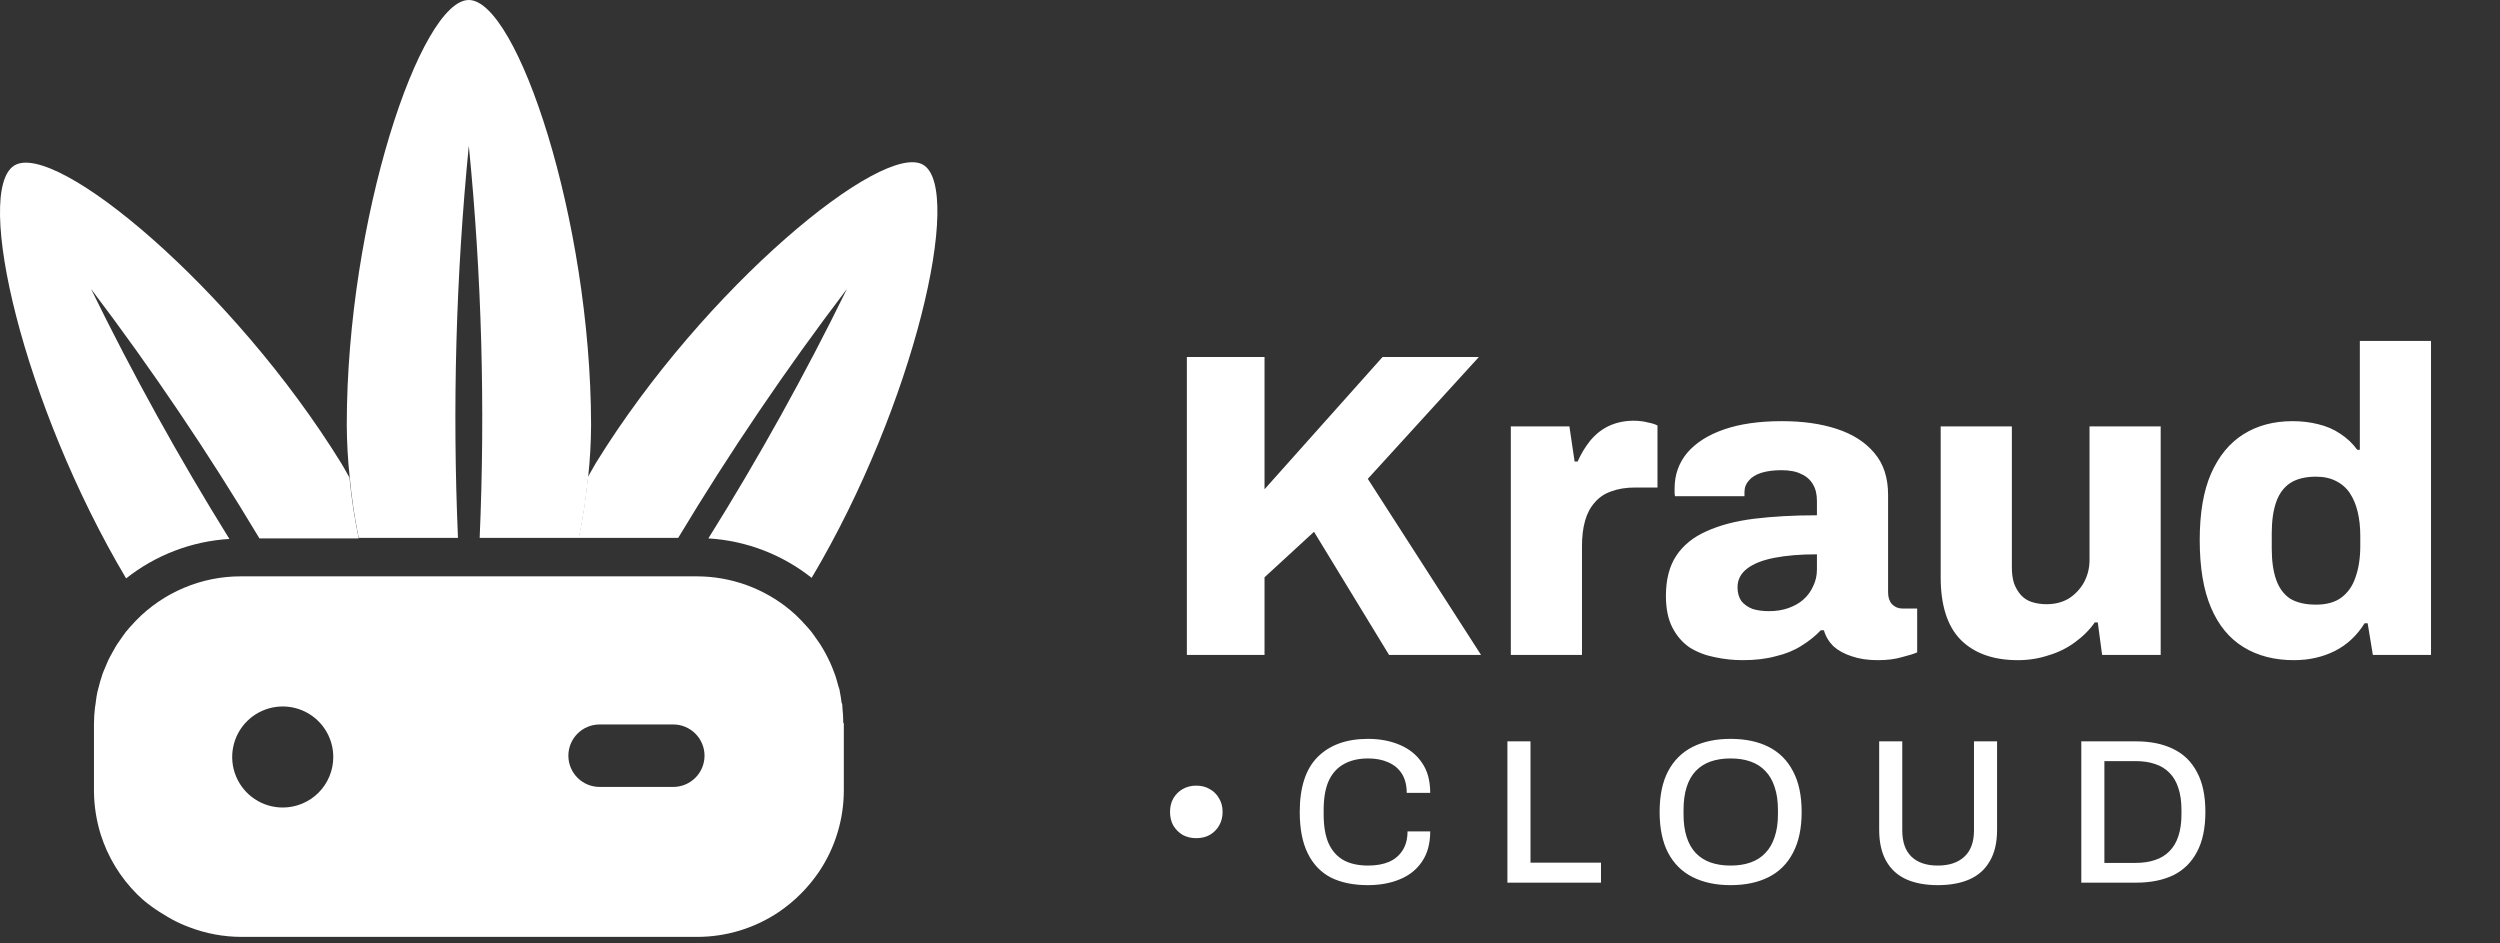 <svg width="106" height="40" viewBox="0 0 106 40" fill="none" xmlns="http://www.w3.org/2000/svg">
<rect x="0" y="0" width="106" height="40" fill="#333333" stroke="none"/>
<path d="M3.861 12.253C6.431 15.646 8.814 19.176 11 22.828H15.209C15.031 21.977 14.9 21.118 14.818 20.253C14.703 20.051 14.597 19.848 14.473 19.646C9.873 12.198 2.348 5.95 0.609 7.016C-1.129 8.083 0.977 17.163 5.347 24.524C6.601 23.532 8.129 22.948 9.726 22.851C7.593 19.419 5.636 15.882 3.861 12.253Z" fill="white"/>
<path d="M28.756 22.805C30.948 19.161 33.336 15.638 35.909 12.253C34.134 15.877 32.174 19.406 30.035 22.828C31.632 22.923 33.161 23.507 34.414 24.501C38.784 17.145 40.854 8.037 39.152 6.993C37.45 5.95 29.865 12.175 25.27 19.623C25.146 19.825 25.044 20.028 24.925 20.23C24.843 21.095 24.712 21.954 24.534 22.805H28.756Z" fill="white"/>
<path d="M19.878 0C17.835 0 14.703 9.269 14.703 18.018C14.707 18.757 14.748 19.495 14.827 20.23C14.907 21.095 15.034 21.954 15.209 22.805H19.418C19.178 17.259 19.332 11.703 19.878 6.179C20.424 11.703 20.578 17.259 20.338 22.805H24.547C24.725 21.954 24.855 21.095 24.938 20.23C25.017 19.495 25.058 18.757 25.062 18.018C25.048 9.269 21.916 0 19.878 0Z" fill="white"/>
<path d="M35.755 30.662C35.754 30.441 35.742 30.22 35.718 30C35.718 29.927 35.718 29.853 35.681 29.784C35.664 29.63 35.64 29.476 35.607 29.324C35.607 29.241 35.566 29.163 35.543 29.081C35.52 28.998 35.474 28.819 35.433 28.69L35.345 28.451C35.295 28.327 35.249 28.202 35.193 28.083L35.083 27.858C35.023 27.738 34.959 27.619 34.89 27.504L34.766 27.301C34.688 27.182 34.605 27.067 34.522 26.952L34.398 26.782C34.297 26.659 34.191 26.54 34.08 26.423C34.047 26.383 34.012 26.344 33.974 26.308C33.83 26.155 33.676 26.011 33.514 25.876C32.397 24.945 30.987 24.435 29.531 24.437H10.212C9.383 24.436 8.562 24.601 7.798 24.924C7.034 25.246 6.342 25.718 5.764 26.313L5.659 26.428C5.548 26.544 5.442 26.664 5.341 26.786L5.217 26.956C5.134 27.071 5.052 27.186 4.973 27.306C4.895 27.425 4.891 27.439 4.854 27.508C4.817 27.577 4.716 27.743 4.656 27.862C4.596 27.982 4.582 28.009 4.55 28.087C4.518 28.166 4.444 28.331 4.394 28.455C4.343 28.579 4.334 28.612 4.311 28.694C4.266 28.824 4.227 28.956 4.196 29.09C4.173 29.168 4.15 29.246 4.132 29.329C4.113 29.412 4.076 29.623 4.058 29.789C4.058 29.862 4.03 29.931 4.026 30.005C4 30.229 3.986 30.455 3.984 30.681V33.527C3.987 34.15 4.082 34.77 4.265 35.366C4.567 36.327 5.097 37.201 5.81 37.913C5.953 38.055 6.1 38.189 6.27 38.317C6.486 38.485 6.712 38.639 6.947 38.777C7.166 38.917 7.395 39.041 7.632 39.15C7.756 39.209 7.885 39.26 8.018 39.31C8.724 39.582 9.474 39.722 10.231 39.724H29.55C30.79 39.726 32.003 39.356 33.032 38.662C33.693 38.211 34.263 37.64 34.715 36.979C35.41 35.952 35.78 34.739 35.778 33.499V30.662H35.755ZM11.988 34.239C11.564 34.239 11.149 34.114 10.797 33.878C10.444 33.643 10.17 33.308 10.008 32.917C9.845 32.525 9.803 32.094 9.886 31.679C9.968 31.263 10.172 30.881 10.472 30.582C10.772 30.282 11.154 30.078 11.57 29.995C11.986 29.913 12.416 29.955 12.808 30.117C13.2 30.279 13.535 30.554 13.77 30.906C14.006 31.259 14.131 31.673 14.131 32.097C14.131 32.665 13.905 33.21 13.504 33.612C13.102 34.013 12.556 34.239 11.988 34.239ZM28.547 33.366H25.424C25.072 33.366 24.735 33.226 24.487 32.978C24.238 32.73 24.099 32.393 24.099 32.041C24.099 31.69 24.238 31.354 24.487 31.105C24.735 30.857 25.072 30.717 25.424 30.717H28.547C28.898 30.717 29.235 30.857 29.483 31.105C29.732 31.354 29.872 31.69 29.872 32.041C29.872 32.393 29.732 32.73 29.483 32.978C29.235 33.226 28.898 33.366 28.547 33.366Z" fill="white"/>
<path d="M28.597 27.586H25.473C24.741 27.586 24.148 28.179 24.148 28.91C24.148 29.641 24.741 30.234 25.473 30.234H28.597C29.329 30.234 29.921 29.641 29.921 28.91C29.921 28.179 29.329 27.586 28.597 27.586Z" fill="white"/>
<path d="M50.323 27.77V15.136H53.616V20.745L58.621 15.136H62.705L57.995 20.303L62.797 27.77H58.897L55.714 22.547L53.616 24.478V27.77H50.323ZM64.059 27.77V18.078H66.543L66.763 19.568H66.892C67.039 19.237 67.217 18.942 67.425 18.685C67.647 18.415 67.91 18.207 68.217 18.06C68.535 17.913 68.885 17.839 69.265 17.839C69.486 17.839 69.689 17.863 69.873 17.913C70.057 17.949 70.191 17.992 70.277 18.041V20.671H69.321C68.94 20.671 68.603 20.726 68.309 20.837C68.026 20.935 67.793 21.094 67.609 21.315C67.425 21.523 67.29 21.781 67.205 22.087C67.119 22.394 67.076 22.749 67.076 23.154V27.77H64.059ZM73.892 27.991C73.487 27.991 73.088 27.948 72.696 27.862C72.315 27.788 71.966 27.654 71.647 27.457C71.341 27.249 71.095 26.967 70.911 26.611C70.727 26.256 70.635 25.808 70.635 25.269C70.635 24.57 70.783 24 71.077 23.558C71.371 23.117 71.795 22.774 72.346 22.529C72.911 22.271 73.585 22.093 74.37 21.995C75.167 21.897 76.057 21.848 77.038 21.848V21.241C77.038 20.959 76.983 20.726 76.873 20.543C76.762 20.346 76.597 20.199 76.376 20.101C76.167 19.991 75.885 19.936 75.529 19.936C75.211 19.936 74.928 19.972 74.683 20.046C74.45 20.119 74.272 20.23 74.149 20.377C74.027 20.512 73.965 20.677 73.965 20.873V21.039H71.021C71.009 20.978 71.003 20.929 71.003 20.892C71.003 20.843 71.003 20.782 71.003 20.708C71.003 20.132 71.181 19.629 71.537 19.2C71.905 18.771 72.426 18.44 73.101 18.207C73.775 17.974 74.591 17.857 75.548 17.857C76.443 17.857 77.222 17.968 77.885 18.188C78.559 18.409 79.086 18.746 79.467 19.2C79.859 19.654 80.055 20.248 80.055 20.984V25.122C80.055 25.33 80.111 25.496 80.221 25.618C80.344 25.741 80.491 25.802 80.663 25.802H81.288V27.66C81.153 27.721 80.939 27.788 80.644 27.862C80.362 27.948 80.019 27.991 79.614 27.991C79.197 27.991 78.829 27.936 78.51 27.825C78.203 27.727 77.945 27.586 77.737 27.402C77.541 27.206 77.406 26.979 77.333 26.722H77.203C76.971 26.967 76.695 27.188 76.376 27.384C76.069 27.58 75.707 27.727 75.29 27.825C74.885 27.936 74.419 27.991 73.892 27.991ZM75.014 25.913C75.309 25.913 75.579 25.87 75.824 25.784C76.069 25.698 76.278 25.581 76.449 25.434C76.633 25.275 76.775 25.085 76.873 24.864C76.983 24.644 77.038 24.404 77.038 24.147V23.503C76.339 23.503 75.738 23.552 75.235 23.651C74.732 23.748 74.346 23.902 74.076 24.11C73.806 24.319 73.671 24.582 73.671 24.901C73.671 25.134 73.726 25.33 73.837 25.489C73.959 25.637 74.119 25.747 74.315 25.821C74.511 25.882 74.744 25.913 75.014 25.913ZM85.561 27.991C84.518 27.991 83.709 27.703 83.132 27.126C82.568 26.55 82.285 25.667 82.285 24.478V18.078H85.303V24.055C85.303 24.312 85.333 24.539 85.395 24.735C85.469 24.932 85.567 25.097 85.689 25.232C85.812 25.367 85.965 25.465 86.149 25.526C86.345 25.588 86.554 25.618 86.775 25.618C87.131 25.618 87.443 25.539 87.713 25.379C87.983 25.208 88.198 24.981 88.357 24.699C88.517 24.404 88.596 24.086 88.596 23.742V18.078H91.613V27.77H89.13L88.946 26.391H88.817C88.596 26.709 88.314 26.991 87.971 27.237C87.639 27.482 87.265 27.666 86.848 27.788C86.443 27.923 86.015 27.991 85.561 27.991ZM97.261 27.991C96.439 27.991 95.727 27.807 95.127 27.439C94.525 27.071 94.065 26.513 93.747 25.765C93.427 25.017 93.268 24.061 93.268 22.896C93.268 21.756 93.427 20.818 93.747 20.083C94.077 19.335 94.537 18.777 95.127 18.409C95.715 18.041 96.408 17.857 97.205 17.857C97.585 17.857 97.947 17.9 98.291 17.986C98.647 18.072 98.959 18.207 99.229 18.391C99.511 18.575 99.751 18.801 99.947 19.071H100.057V14.455H103.075V27.77H100.609L100.389 26.427H100.259C99.929 26.955 99.505 27.347 98.99 27.605C98.475 27.862 97.898 27.991 97.261 27.991ZM98.199 25.637C98.641 25.637 98.996 25.539 99.266 25.343C99.548 25.134 99.751 24.846 99.873 24.478C100.008 24.098 100.076 23.657 100.076 23.154V22.712C100.076 22.345 100.039 22.008 99.965 21.701C99.892 21.395 99.781 21.131 99.634 20.91C99.487 20.689 99.291 20.518 99.045 20.395C98.812 20.273 98.53 20.211 98.199 20.211C97.745 20.211 97.377 20.303 97.095 20.487C96.825 20.671 96.629 20.941 96.506 21.297C96.383 21.652 96.322 22.093 96.322 22.621V23.264C96.322 23.779 96.383 24.215 96.506 24.57C96.629 24.925 96.825 25.195 97.095 25.379C97.377 25.551 97.745 25.637 98.199 25.637Z" fill="white"/>
<path d="M50.719 35.538C50.504 35.538 50.312 35.492 50.142 35.399C49.98 35.3 49.849 35.169 49.749 35.005C49.656 34.837 49.609 34.644 49.609 34.429C49.609 34.208 49.656 34.015 49.749 33.852C49.849 33.684 49.98 33.552 50.142 33.459C50.312 33.36 50.504 33.311 50.719 33.311C50.941 33.311 51.133 33.36 51.296 33.459C51.465 33.552 51.596 33.684 51.689 33.852C51.789 34.015 51.838 34.208 51.838 34.429C51.838 34.644 51.789 34.837 51.689 35.005C51.596 35.169 51.465 35.3 51.296 35.399C51.133 35.492 50.941 35.538 50.719 35.538ZM57.993 37.53C57.381 37.53 56.859 37.422 56.428 37.207C56.003 36.986 55.677 36.645 55.45 36.185C55.222 35.725 55.109 35.139 55.109 34.429C55.109 33.381 55.362 32.603 55.869 32.096C56.382 31.584 57.093 31.328 58.002 31.328C58.502 31.328 58.951 31.412 59.347 31.581C59.749 31.75 60.064 32.003 60.291 32.341C60.524 32.673 60.641 33.098 60.641 33.617H59.645C59.645 33.296 59.577 33.028 59.444 32.813C59.309 32.597 59.117 32.434 58.867 32.324C58.622 32.213 58.336 32.158 58.01 32.158C57.602 32.158 57.255 32.239 56.97 32.402C56.691 32.559 56.478 32.798 56.332 33.119C56.192 33.439 56.123 33.846 56.123 34.342V34.534C56.123 35.029 56.192 35.436 56.332 35.757C56.478 36.077 56.691 36.316 56.97 36.473C57.25 36.624 57.596 36.7 58.01 36.7C58.348 36.7 58.642 36.648 58.893 36.543C59.143 36.432 59.335 36.269 59.47 36.054C59.61 35.838 59.679 35.57 59.679 35.25H60.641C60.641 35.768 60.524 36.196 60.291 36.534C60.064 36.872 59.749 37.122 59.347 37.285C58.951 37.449 58.5 37.53 57.993 37.53ZM63.914 37.425V31.433H64.893V36.578H67.882V37.425H63.914ZM73.375 37.53C72.757 37.53 72.221 37.416 71.767 37.189C71.318 36.962 70.971 36.619 70.727 36.159C70.488 35.699 70.368 35.122 70.368 34.429C70.368 33.73 70.488 33.154 70.727 32.699C70.971 32.239 71.318 31.896 71.767 31.668C72.221 31.441 72.757 31.328 73.375 31.328C74.004 31.328 74.543 31.441 74.991 31.668C75.441 31.896 75.784 32.239 76.023 32.699C76.267 33.154 76.39 33.73 76.39 34.429C76.39 35.122 76.267 35.699 76.023 36.159C75.784 36.619 75.441 36.962 74.991 37.189C74.543 37.416 74.004 37.53 73.375 37.53ZM73.375 36.7C73.695 36.7 73.978 36.657 74.223 36.569C74.473 36.482 74.683 36.348 74.851 36.167C75.027 35.987 75.157 35.76 75.245 35.486C75.338 35.212 75.385 34.895 75.385 34.534V34.342C75.385 33.969 75.338 33.646 75.245 33.372C75.157 33.098 75.027 32.871 74.851 32.691C74.683 32.51 74.473 32.376 74.223 32.289C73.978 32.201 73.695 32.158 73.375 32.158C73.06 32.158 72.777 32.201 72.527 32.289C72.282 32.376 72.073 32.51 71.898 32.691C71.729 32.871 71.601 33.098 71.513 33.372C71.426 33.646 71.382 33.969 71.382 34.342V34.534C71.382 34.895 71.426 35.212 71.513 35.486C71.601 35.76 71.729 35.987 71.898 36.167C72.073 36.348 72.282 36.482 72.527 36.569C72.777 36.657 73.06 36.7 73.375 36.7ZM82.159 37.53C81.647 37.53 81.204 37.449 80.831 37.285C80.458 37.117 80.173 36.857 79.975 36.508C79.777 36.159 79.677 35.716 79.677 35.18V31.433H80.656V35.206C80.656 35.701 80.787 36.074 81.049 36.325C81.311 36.575 81.682 36.7 82.159 36.7C82.643 36.7 83.019 36.575 83.287 36.325C83.561 36.074 83.697 35.701 83.697 35.206V31.433H84.676V35.18C84.676 35.716 84.575 36.159 84.37 36.508C84.173 36.857 83.884 37.117 83.505 37.285C83.133 37.449 82.683 37.53 82.159 37.53ZM88.247 37.425V31.433H90.563C91.18 31.433 91.708 31.54 92.145 31.756C92.582 31.965 92.917 32.292 93.15 32.734C93.389 33.171 93.508 33.736 93.508 34.429C93.508 35.116 93.389 35.681 93.15 36.124C92.917 36.566 92.582 36.895 92.145 37.111C91.708 37.32 91.18 37.425 90.563 37.425H88.247ZM89.226 36.587H90.554C90.863 36.587 91.137 36.546 91.375 36.464C91.621 36.383 91.824 36.258 91.987 36.089C92.156 35.92 92.281 35.707 92.363 35.451C92.451 35.189 92.494 34.88 92.494 34.525V34.342C92.494 33.98 92.451 33.672 92.363 33.416C92.281 33.154 92.156 32.938 91.987 32.769C91.824 32.6 91.621 32.475 91.375 32.394C91.137 32.312 90.863 32.271 90.554 32.271H89.226V36.587Z" fill="white"/>
</svg>
